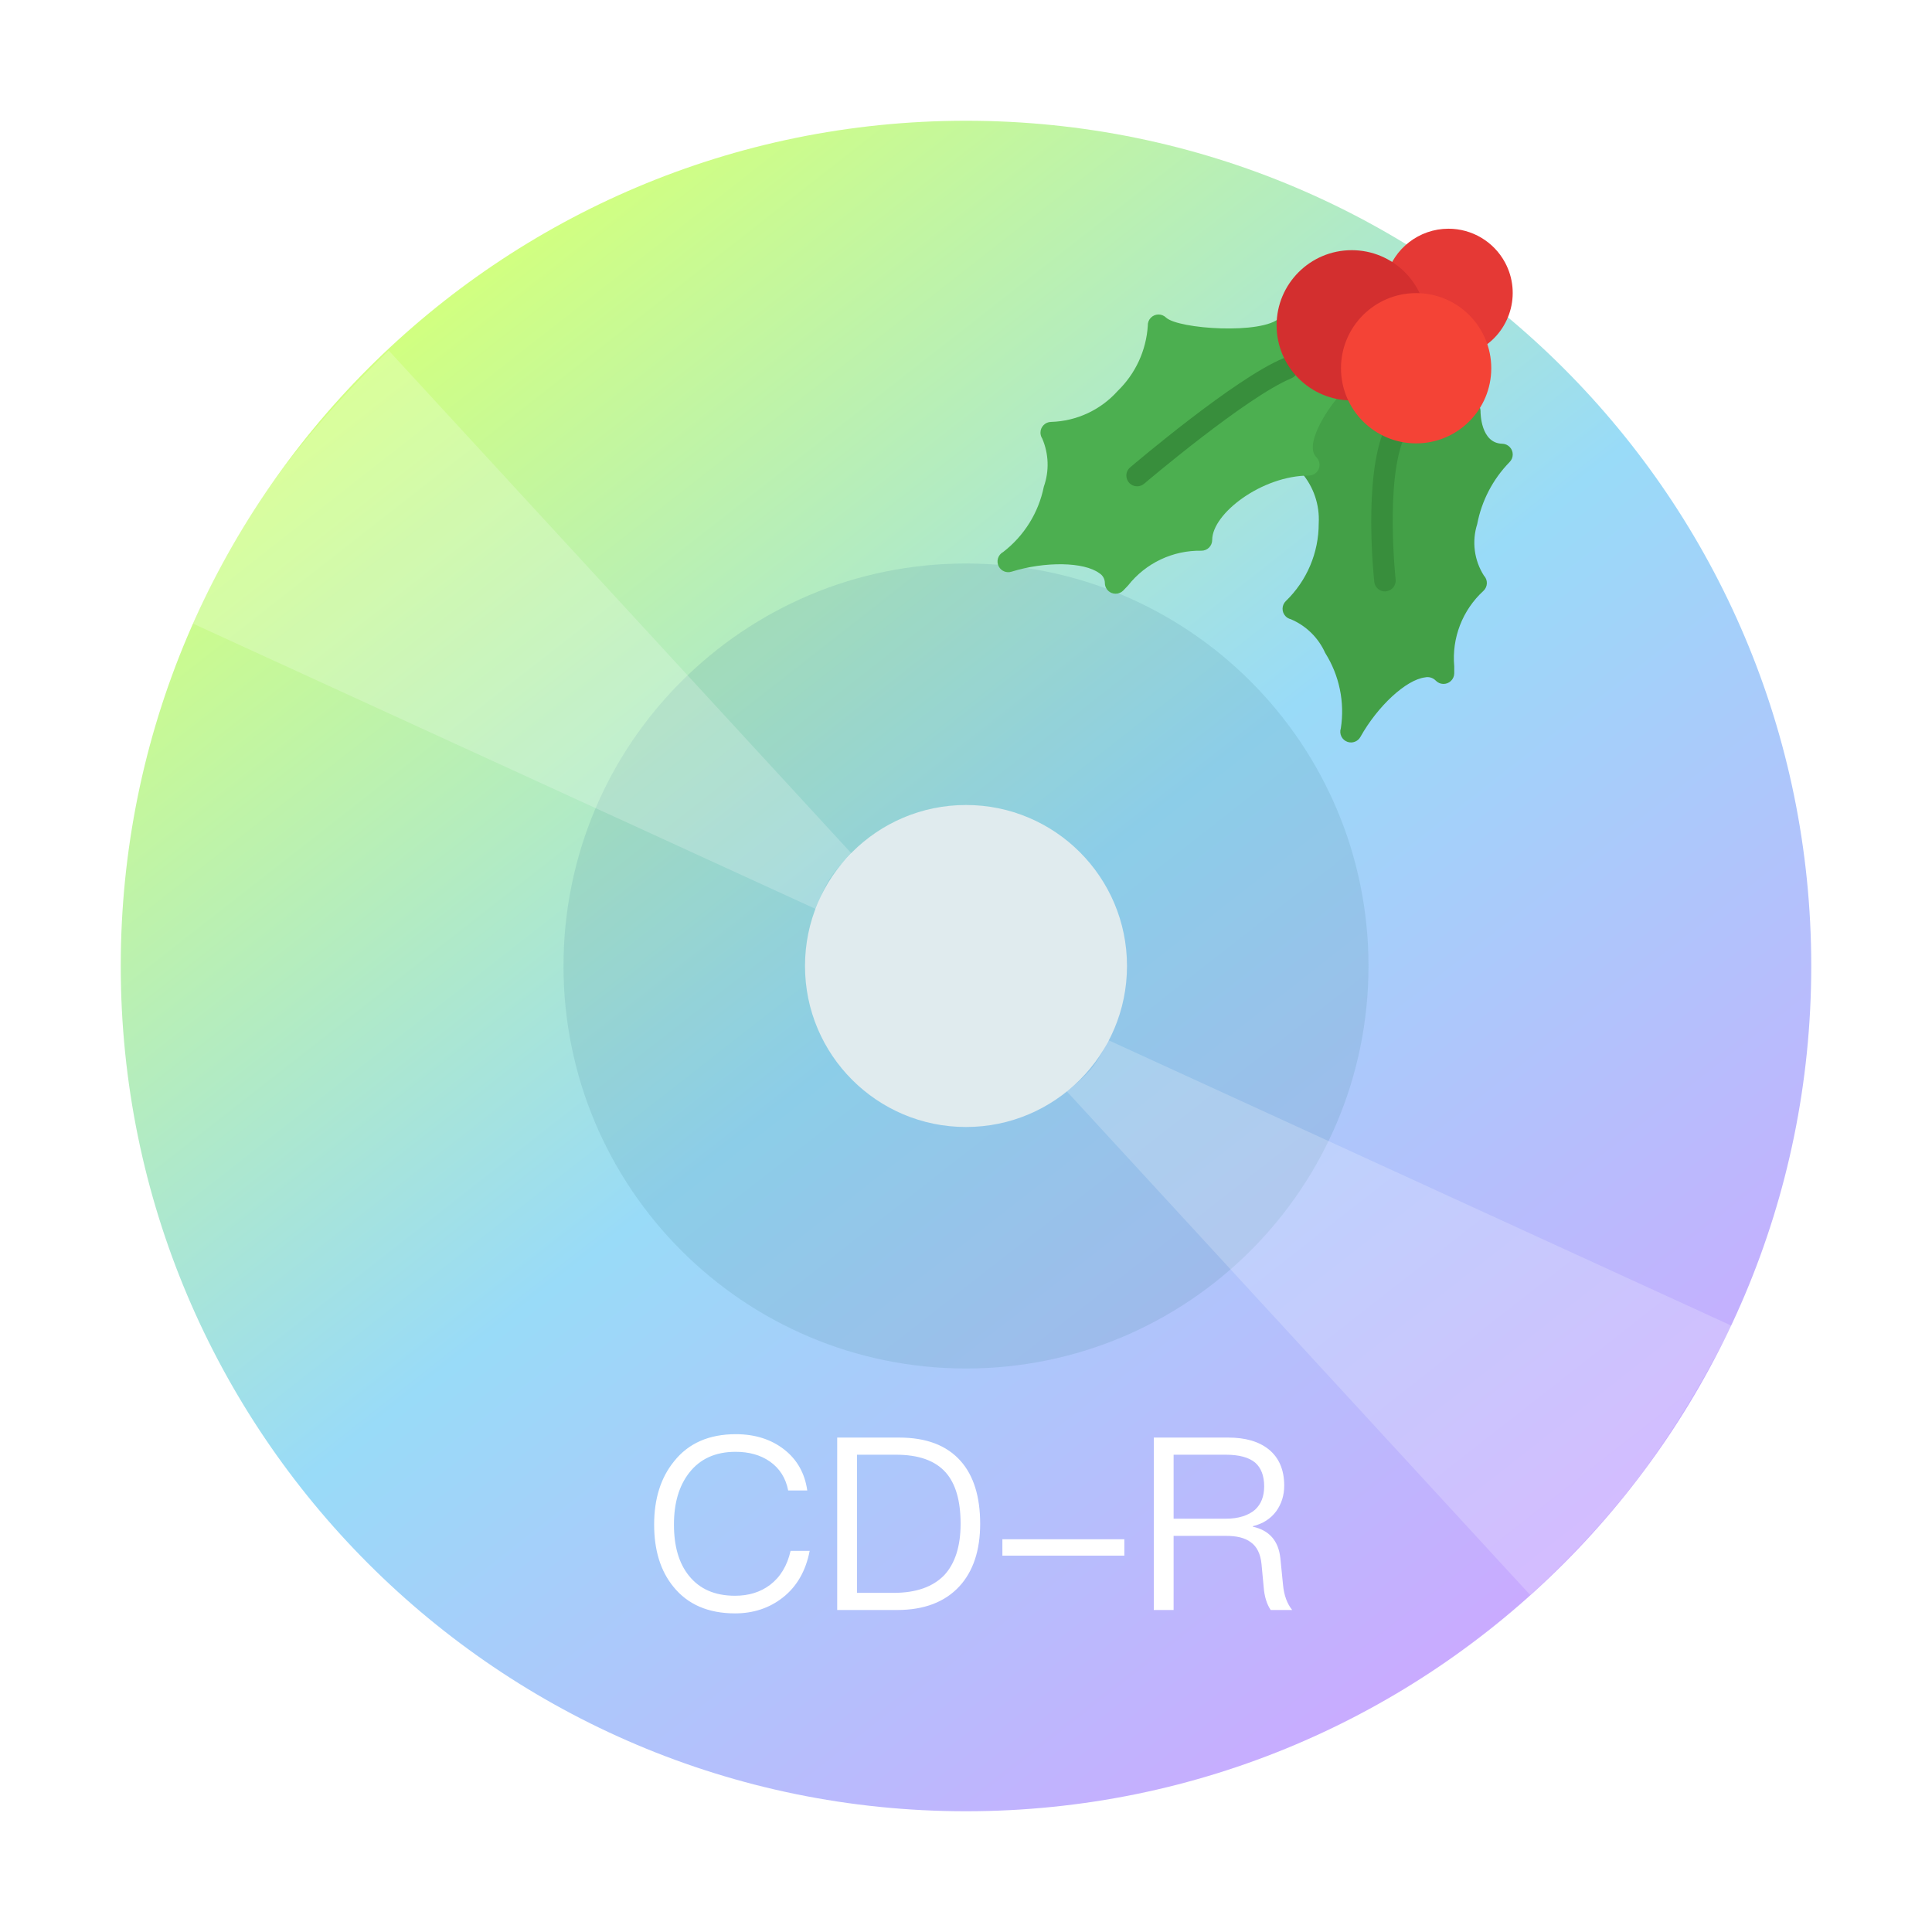 <?xml version="1.0" encoding="UTF-8" standalone="no"?>
<svg
   xmlns:dc="http://purl.org/dc/elements/1.1/"
   xmlns:cc="http://creativecommons.org/ns#"
   xmlns:rdf="http://www.w3.org/1999/02/22-rdf-syntax-ns#"
   xmlns:svg="http://www.w3.org/2000/svg"
   xmlns="http://www.w3.org/2000/svg"
   xmlns:sodipodi="http://sodipodi.sourceforge.net/DTD/sodipodi-0.dtd"
   xmlns:inkscape="http://www.inkscape.org/namespaces/inkscape"
   width="48px"
   height="48px"
   viewBox="0 0 48 48"
   version="1.1"
   id="svg27"
   sodipodi:docname="media-cdr.svg"
   inkscape:version="0.92.3 (2405546, 2018-03-11)">
  <sodipodi:namedview
     pagecolor="#ffffff"
     bordercolor="#666666"
     borderopacity="1"
     objecttolerance="10"
     gridtolerance="10"
     guidetolerance="10"
     inkscape:pageopacity="0"
     inkscape:pageshadow="2"
     inkscape:window-width="1152"
     inkscape:window-height="802"
     id="namedview29"
     showgrid="false"
     inkscape:zoom="4.9166667"
     inkscape:cx="-4.3728814"
     inkscape:cy="24"
     inkscape:window-x="-8"
     inkscape:window-y="-8"
     inkscape:window-maximized="1"
     inkscape:current-layer="svg27" />
  <!-- Generator: Sketch 39.1 (31720) - http://www.bohemiancoding.com/sketch -->
  <title
     id="title2">media-cdr-48px</title>
  <desc
     id="desc4">Created with Sketch.</desc>
  <defs
     id="defs16">
    <linearGradient
       x1="19.559%"
       y1="10.663%"
       x2="80.948%"
       y2="89.139%"
       id="linearGradient-1">
      <stop
         stop-color="#D1FF81"
         offset="0%"
         id="stop6" />
      <stop
         stop-color="#99DBF8"
         offset="49.767%"
         id="stop8" />
      <stop
         stop-color="#C9ABFF"
         offset="100%"
         id="stop10" />
    </linearGradient>
    <filter
       x="-50%"
       y="-50%"
       width="200%"
       height="200%"
       filterUnits="objectBoundingBox"
       id="filter-2">
      <feGaussianBlur
         stdDeviation="0"
         in="SourceGraphic"
         id="feGaussianBlur13" />
    </filter>
  </defs>
  <g
     id="Page-1"
     stroke="none"
     stroke-width="1"
     fill="none"
     fill-rule="evenodd">
    <g
       id="media-cdr-48px">
      <g
         id="Group-Copy"
         transform="translate(3, 3)">
        <path
           d="M21,42 C32.598,42 42,32.598 42,21 C42,9.402 32.598,0 21,0 C9.402,0 0,9.402 0,21 C0,32.598 9.402,42 21,42 Z M21,25 C23.209,25 25,23.209 25,21 C25,18.791 23.209,17 21,17 C18.791,17 17,18.791 17,21 C17,23.209 18.791,25 21,25 Z"
           id="Combined-Shape"
           fill="url(#linearGradient-1)" />
        <path
           d="M21,31 C26.523,31 31,26.523 31,21 C31,15.477 26.523,11 21,11 C15.477,11 11,15.477 11,21 C11,26.523 15.477,31 21,31 Z"
           id="path19"
           fill="#50909E"
           opacity="0.178" />
        <g
           id="Group-5"
           transform="translate(21, 21) rotate(90) translate(-21, -21) translate(4.5, 1)"
           fill-opacity="0.2"
           fill="#FFFFFF">
          <path
             d="M12.514,40.726 L15.867,24.067 C15.867,24.067 16.195,24.15 16.592,24.15 C16.988,24.15 17.502,23.98 17.502,23.98 L20.861,40.67 C20.861,40.67 19.021,41.117 16.852,41.132 C14.683,41.146 12.514,40.726 12.514,40.726 Z M12.506,-0.504 L15.867,16.194 C15.867,16.194 16.195,16.112 16.592,16.112 C16.988,16.112 17.502,16.281 17.502,16.281 L20.858,-0.391 C20.858,-0.391 18.914,-0.828 16.779,-0.857 C14.643,-0.885 12.506,-0.504 12.506,-0.504 Z"
             id="Combined-Shape-Copy-3"
             filter="url(#filter-2)"
             transform="translate(16.684, 20.137) rotate(36) translate(-16.684, -20.137) " />
        </g>
      </g>
      <path
         d="M18.28,35.632 C17.62,35.632 17.104,35.854 16.744,36.31 C16.414,36.718 16.252,37.24 16.252,37.876 C16.252,38.512 16.408,39.028 16.732,39.424 C17.086,39.862 17.596,40.084 18.262,40.084 C18.718,40.084 19.114,39.952 19.444,39.694 C19.798,39.418 20.02,39.028 20.116,38.53 L19.642,38.53 C19.558,38.902 19.384,39.184 19.132,39.376 C18.892,39.556 18.604,39.646 18.262,39.646 C17.758,39.646 17.38,39.478 17.116,39.148 C16.864,38.836 16.744,38.41 16.744,37.876 C16.744,37.342 16.87,36.916 17.122,36.592 C17.392,36.244 17.776,36.07 18.274,36.07 C18.61,36.07 18.892,36.148 19.126,36.31 C19.366,36.478 19.522,36.718 19.582,37.03 L20.056,37.03 C19.996,36.604 19.804,36.262 19.48,36.01 C19.156,35.758 18.754,35.632 18.28,35.632 L18.28,35.632 Z M20.8,35.716 L20.8,40 L22.288,40 C22.96,40 23.476,39.802 23.836,39.412 C24.178,39.04 24.352,38.518 24.352,37.858 C24.352,37.186 24.19,36.664 23.872,36.304 C23.524,35.908 23.014,35.716 22.336,35.716 L20.8,35.716 Z M21.292,36.142 L22.258,36.142 C22.822,36.142 23.23,36.286 23.494,36.58 C23.74,36.856 23.866,37.282 23.866,37.858 C23.866,38.416 23.728,38.842 23.464,39.13 C23.182,39.424 22.762,39.574 22.204,39.574 L21.292,39.574 L21.292,36.142 Z M24.904,38.242 L24.904,38.65 L27.934,38.65 L27.934,38.242 L24.904,38.242 Z M28.666,35.716 L28.666,40 L29.158,40 L29.158,38.158 L30.454,38.158 C30.724,38.158 30.928,38.206 31.072,38.314 C31.228,38.422 31.318,38.608 31.342,38.86 L31.396,39.43 C31.414,39.67 31.474,39.856 31.57,40 L32.104,40 C31.978,39.844 31.9,39.634 31.876,39.37 L31.81,38.71 C31.762,38.278 31.534,38.02 31.126,37.93 L31.126,37.918 C31.372,37.858 31.564,37.738 31.708,37.546 C31.84,37.36 31.906,37.15 31.906,36.91 C31.906,36.514 31.774,36.214 31.522,36.01 C31.276,35.812 30.94,35.716 30.514,35.716 L28.666,35.716 Z M29.158,36.142 L30.454,36.142 C30.784,36.142 31.03,36.208 31.186,36.34 C31.33,36.466 31.408,36.664 31.408,36.928 C31.408,37.18 31.33,37.372 31.18,37.51 C31.012,37.654 30.766,37.732 30.454,37.732 L29.158,37.732 L29.158,36.142 Z"
         id="CD-R"
         fill="#FFFFFF" />
    </g>
  </g>
  <g
     id="g1018"
     transform="matrix(0.025,0,0,0.025,24.783,5.664)"
     style="stroke-width:40.409">
    <path
       id="path942"
       d="m 508.709,232.816 c 4.267,-4.062 4.433,-10.814 0.371,-15.08 -1.953,-2.052 -4.643,-3.242 -7.475,-3.309 -21.589,-0.512 -21.589,-30.955 -21.589,-32.213 0.046,-3.935 -2.077,-7.576 -5.525,-9.472 L 371.387,115.995 c -3.813,-2.11 -8.526,-1.687 -11.904,1.067 l -82.645,67.392 c -4.11,3.364 -5.12,9.239 -2.368,13.781 l 25.771,42.667 c 0.482,0.783 1.063,1.5 1.728,2.133 12.109,13.958 18.294,32.09 17.237,50.539 0.05,29.076 -11.725,56.922 -32.619,77.141 -4.266,4.062 -4.432,10.814 -0.37,15.08 1.433,1.505 3.274,2.559 5.298,3.032 15.201,6.461 27.395,18.434 34.133,33.515 14.051,22.273 19.567,48.878 15.531,74.901 -1.866,5.588 1.151,11.63 6.738,13.496 4.881,1.63 10.231,-0.457 12.718,-4.963 17.237,-30.805 45.419,-56.811 64.192,-59.157 3.866,-0.868 7.906,0.336 10.667,3.179 4.062,4.267 10.814,4.433 15.08,0.371 2.052,-1.953 3.242,-4.643 3.309,-7.475 0,-2.133 0,-4.416 0,-6.997 -2.583,-28.224 8.183,-56.032 29.099,-75.157 4.271,-4.057 4.444,-10.809 0.387,-15.08 -0.001,-10e-4 -0.002,-0.002 -0.003,-0.003 -9.698,-15.237 -12.136,-33.99 -6.656,-51.2 4.419,-23.172 15.546,-44.536 31.999,-61.441 z"
       style="fill:#43a047;stroke-width:40.409"
       inkscape:connector-curvature="0" />
    <path
       id="path944"
       d="m 337.637,152.646 c -3.649,-3.038 -8.866,-3.299 -12.8,-0.64 L 293.84,105.478 c 0.491,-0.448 1.259,-0.747 1.728,-1.195 4.237,-4.092 4.355,-10.845 0.262,-15.083 -4.093,-4.238 -10.845,-4.355 -15.083,-0.262 -0.089,0.086 -0.176,0.173 -0.262,0.262 -16.939,16.939 -100.907,11.328 -113.067,-0.213 -4.234,-4.096 -10.987,-3.984 -15.083,0.249 -2.057,2.126 -3.138,5.01 -2.986,7.964 -1.579,24.527 -12.225,47.591 -29.867,64.704 -16.885,18.909 -40.794,30.054 -66.133,30.827 -5.891,0.003 -10.664,4.781 -10.662,10.672 0.001,2.075 0.607,4.105 1.744,5.84 6.543,15.171 7.115,32.255 1.6,47.829 -5.193,25.812 -19.544,48.876 -40.405,64.939 -5.191,2.785 -7.142,9.251 -4.357,14.442 2.417,4.505 7.689,6.661 12.57,5.142 33.749,-10.432 72.064,-9.792 87.296,1.451 3.409,2.043 5.51,5.711 5.547,9.685 -0.034,4.348 2.574,8.281 6.592,9.941 1.291,0.538 2.676,0.813 4.075,0.811 2.831,0.005 5.548,-1.115 7.552,-3.115 1.451,-1.451 3.072,-3.179 4.843,-5.077 17.553,-22.314 44.553,-35.107 72.939,-34.56 5.891,0 10.667,-4.776 10.667,-10.667 0,-26.432 49.643,-64 96,-64 5.891,0.011 10.675,-4.757 10.686,-10.648 0.005,-2.84 -1.123,-5.565 -3.134,-7.571 -12.117,-12.117 9.493,-45.781 21.867,-60.16 3.838,-4.465 3.332,-11.198 -1.132,-15.039 z"
       style="fill:#4caf50;stroke-width:40.409"
       inkscape:connector-curvature="0" />
    <g
       id="g950"
       style="stroke-width:40.409">
      <path
         id="path946"
         d="m 138.682,256.731 c -5.891,-0.011 -10.657,-4.796 -10.646,-10.687 0.006,-3.111 1.37,-6.064 3.734,-8.086 4.267,-3.605 104.064,-88.427 152.171,-108.416 5.467,-2.25 11.723,0.357 13.973,5.824 2.25,5.467 -0.357,11.723 -5.824,13.973 v 0 c -45.013,18.688 -145.472,104.064 -146.496,104.917 -1.938,1.617 -4.388,2.494 -6.912,2.475 z"
         style="fill:#388e3c;stroke-width:40.409"
         inkscape:connector-curvature="0" />
      <path
         id="path948"
         d="m 385.104,361.2 c -5.462,0.033 -10.066,-4.065 -10.667,-9.493 -0.448,-4.267 -11.115,-103.893 10.411,-152.619 1.99,-5.545 8.098,-8.426 13.643,-6.436 5.545,1.99 8.426,8.098 6.436,13.643 -0.163,0.455 -0.357,0.898 -0.58,1.326 -19.2,43.477 -8.811,140.672 -8.704,141.653 0.648,5.855 -3.573,11.127 -9.428,11.776 0,0 -10e-4,0 -10e-4,0 z"
         style="fill:#388e3c;stroke-width:40.409"
         inkscape:connector-curvature="0" />
    </g>
    <path
       id="path952"
       d="m 448.016,0.731 c -28.977,0.092 -54.276,19.642 -61.675,47.659 -1.091,4.114 0.368,8.482 3.712,11.115 l 76.651,60.288 c 1.885,1.483 4.215,2.287 6.613,2.283 1.774,-0.005 3.52,-0.452 5.077,-1.301 C 509.44,104.076 521.07,65.371 504.371,34.325 493.219,13.59 471.559,0.678 448.016,0.731 Z"
       style="fill:#e53935;stroke-width:40.409"
       inkscape:connector-curvature="0" />
    <circle
       id="circle954"
       r="74.667"
       cy="96.731"
       cx="352.016"
       style="fill:#d32f2f;stroke-width:40.409" />
    <circle
       id="circle956"
       r="74.667"
       cy="139.398"
       cx="416.016"
       style="fill:#f44336;stroke-width:40.409" />
    <g
       id="g958"
       style="stroke-width:40.409" />
    <g
       id="g960"
       style="stroke-width:40.409" />
    <g
       id="g962"
       style="stroke-width:40.409" />
    <g
       id="g964"
       style="stroke-width:40.409" />
    <g
       id="g966"
       style="stroke-width:40.409" />
    <g
       id="g968"
       style="stroke-width:40.409" />
    <g
       id="g970"
       style="stroke-width:40.409" />
    <g
       id="g972"
       style="stroke-width:40.409" />
    <g
       id="g974"
       style="stroke-width:40.409" />
    <g
       id="g976"
       style="stroke-width:40.409" />
    <g
       id="g978"
       style="stroke-width:40.409" />
    <g
       id="g980"
       style="stroke-width:40.409" />
    <g
       id="g982"
       style="stroke-width:40.409" />
    <g
       id="g984"
       style="stroke-width:40.409" />
    <g
       id="g986"
       style="stroke-width:40.409" />
  </g>
</svg>
